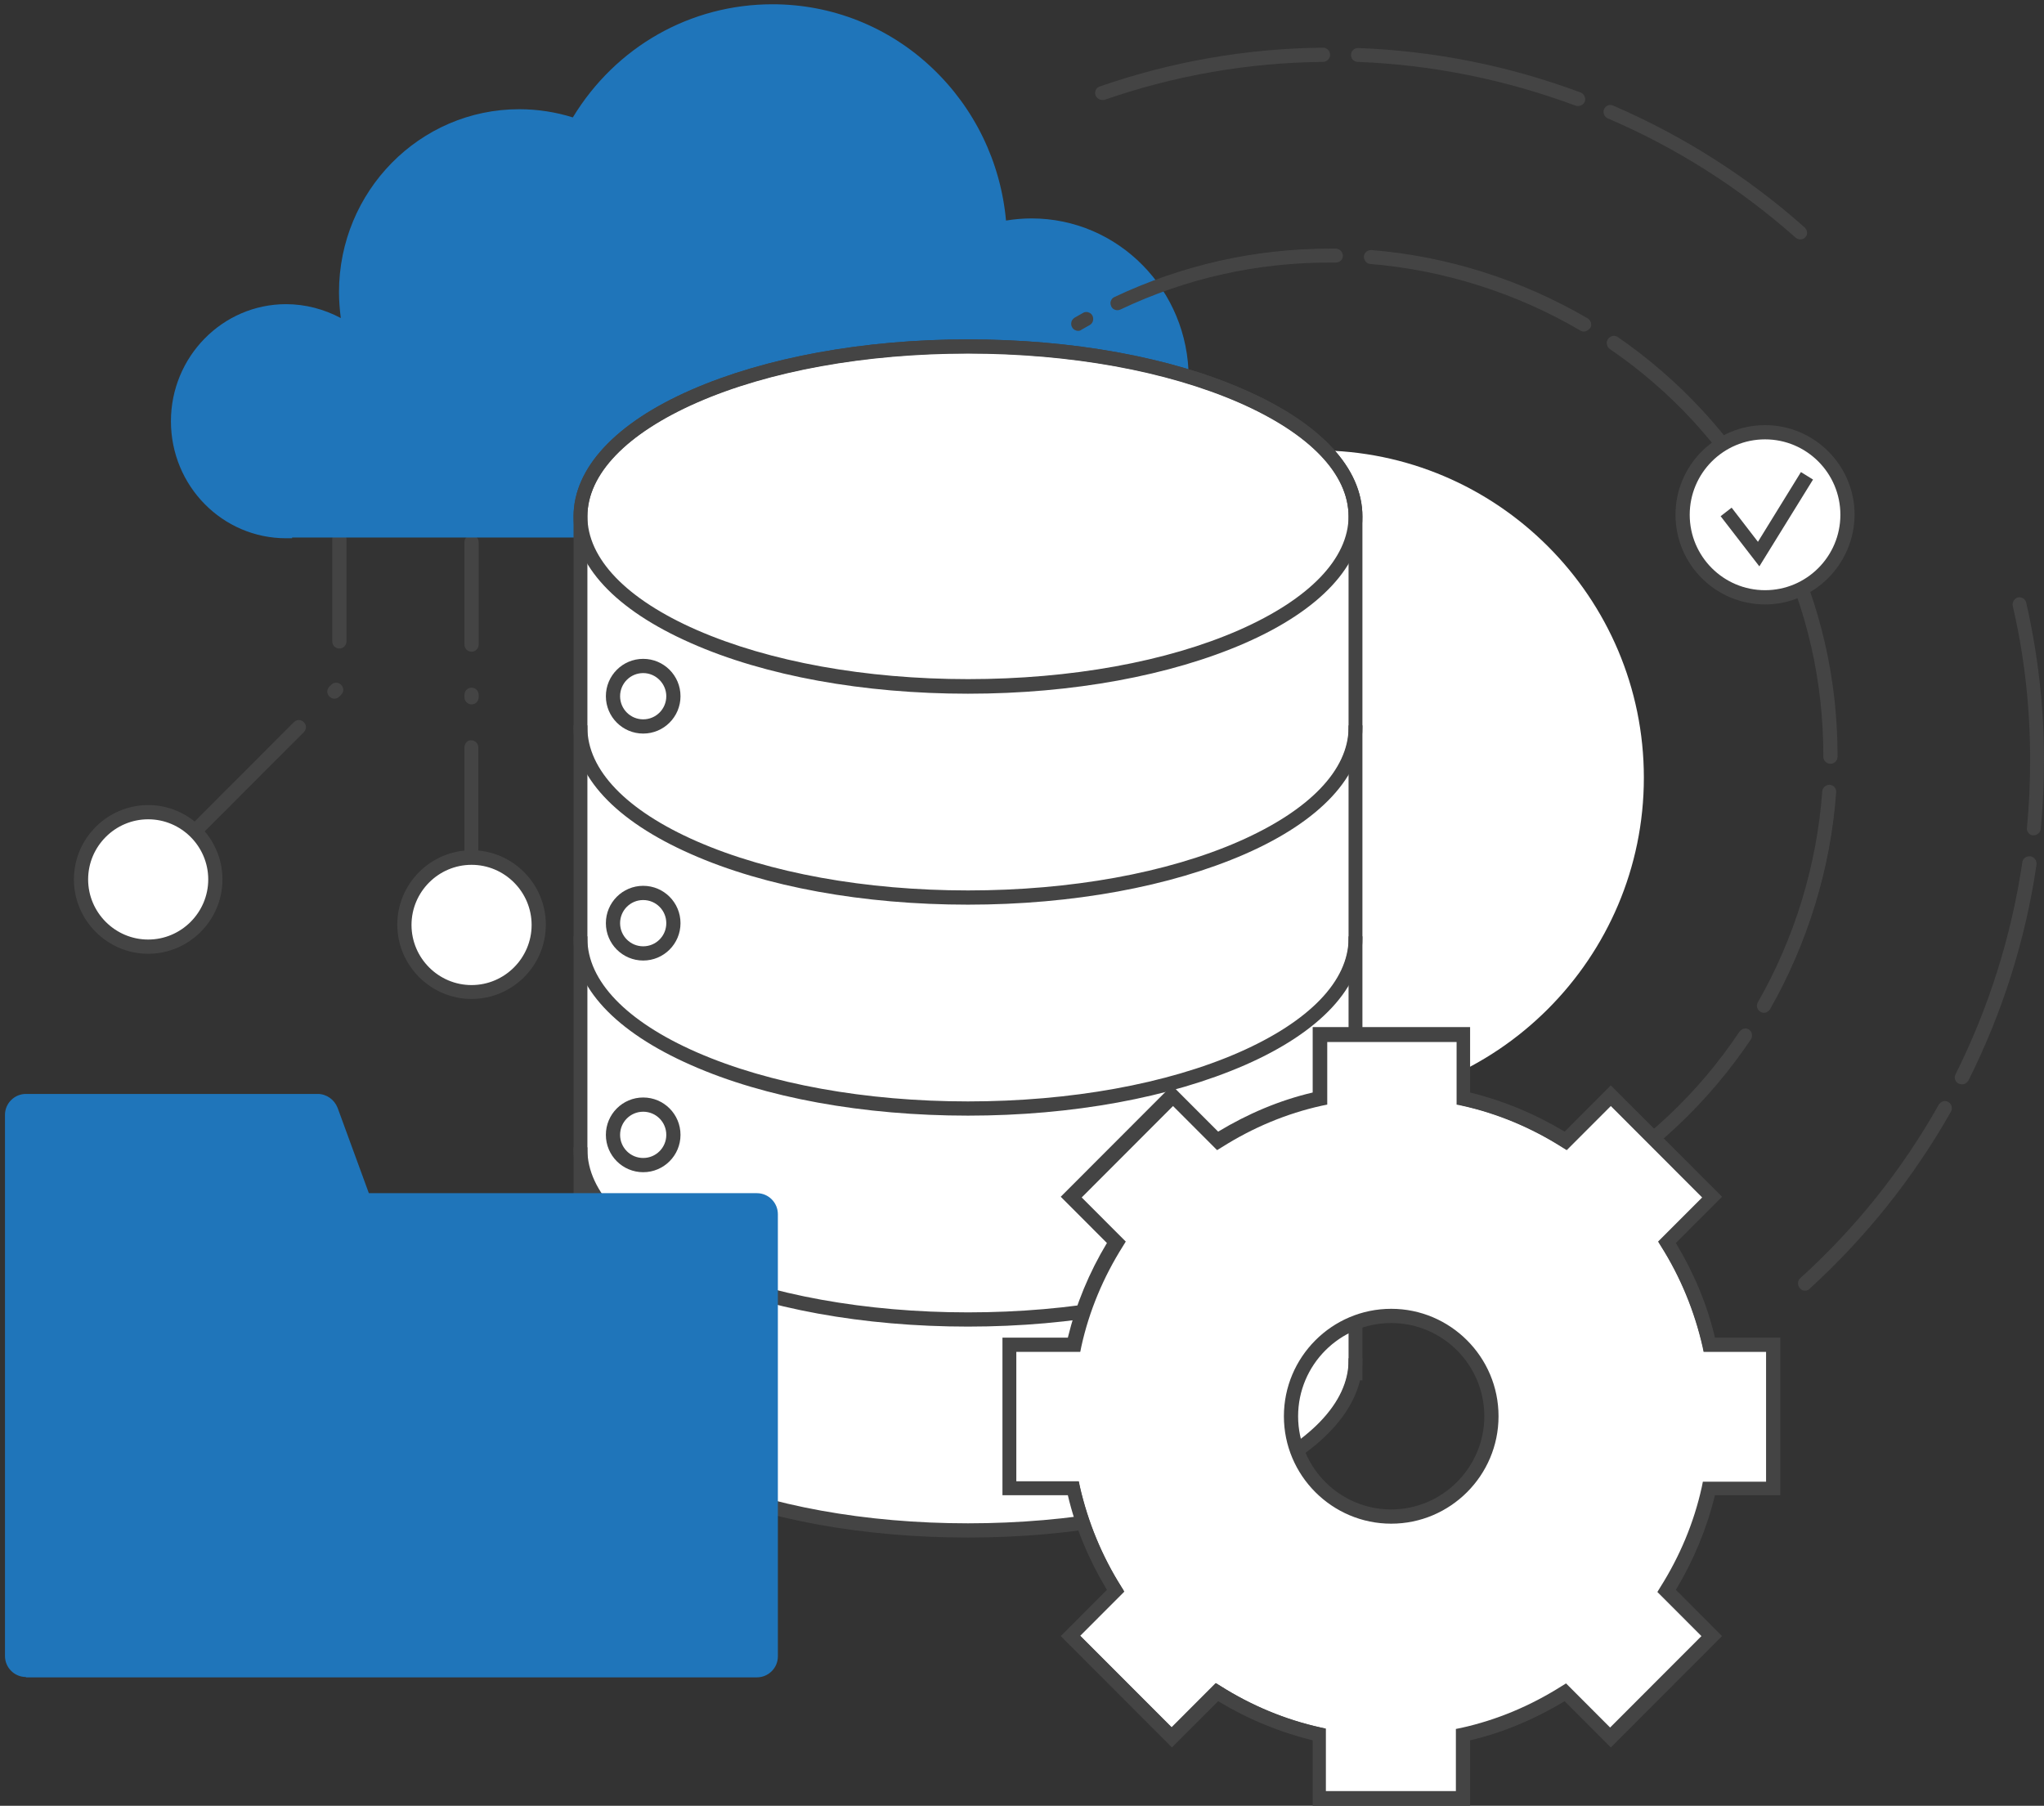 <svg width="206" height="182" viewBox="0 0 206 182" fill="none" xmlns="http://www.w3.org/2000/svg">
<rect x="0" y="0" width="206" height="182" fill="#333333" stroke="none"/>
<g clip-path="url(#clip0_4553_6459)">
<path d="M19.733 84.403C19.554 84.403 19.375 84.331 19.232 84.188C19.088 84.044 19.017 83.865 19.017 83.686C19.017 83.507 19.088 83.327 19.232 83.184L29.617 72.786C29.761 72.642 29.94 72.571 30.119 72.571C30.298 72.571 30.477 72.642 30.62 72.786C30.764 72.929 30.835 73.109 30.835 73.288C30.835 73.467 30.764 73.647 30.62 73.79L20.234 84.188C20.091 84.331 19.912 84.403 19.733 84.403ZM33.7 70.419C33.521 70.419 33.342 70.348 33.199 70.204C32.912 69.918 32.912 69.487 33.199 69.2L33.378 69.021C33.521 68.878 33.7 68.806 33.879 68.806C34.058 68.806 34.237 68.878 34.381 69.021C34.524 69.165 34.596 69.344 34.596 69.523C34.596 69.702 34.524 69.882 34.381 70.025L34.202 70.204C34.058 70.348 33.879 70.419 33.7 70.419ZM34.202 65.364C33.808 65.364 33.485 65.041 33.485 64.647V54.321C33.485 53.926 33.808 53.603 34.202 53.603C34.596 53.603 34.918 53.926 34.918 54.321V64.647C34.918 65.041 34.596 65.364 34.202 65.364Z" fill="#444444"/>
<path d="M19.733 84.295C19.554 84.295 19.41 84.224 19.303 84.116C19.196 84.008 19.124 83.865 19.124 83.686C19.124 83.506 19.196 83.363 19.303 83.255L29.689 72.858C29.797 72.75 29.94 72.678 30.119 72.678C30.298 72.678 30.441 72.75 30.549 72.858C30.656 72.965 30.728 73.109 30.728 73.288C30.728 73.467 30.656 73.611 30.549 73.718L20.163 84.116C20.055 84.224 19.912 84.295 19.733 84.295ZM33.7 70.312C33.521 70.312 33.378 70.24 33.27 70.132C33.02 69.882 33.02 69.523 33.27 69.272L33.45 69.093C33.557 68.985 33.7 68.913 33.879 68.913C34.058 68.913 34.202 68.985 34.309 69.093C34.416 69.2 34.488 69.344 34.488 69.523C34.488 69.702 34.416 69.846 34.309 69.953L34.13 70.132C33.987 70.24 33.843 70.312 33.7 70.312ZM34.202 65.256C33.879 65.256 33.593 64.969 33.593 64.647V54.321C33.593 53.998 33.879 53.711 34.202 53.711C34.524 53.711 34.81 53.998 34.81 54.321V64.647C34.81 64.969 34.56 65.256 34.202 65.256Z" fill="#444444"/>
<path d="M47.525 86.948C47.489 86.948 47.453 86.948 47.417 86.948C47.059 86.912 46.809 86.59 46.809 86.195V75.331C46.809 74.973 47.059 74.65 47.382 74.614C47.417 74.614 47.453 74.614 47.489 74.614C47.883 74.614 48.205 74.937 48.205 75.331V86.267C48.241 86.626 47.919 86.948 47.525 86.948ZM47.525 70.993C47.131 70.993 46.809 70.67 46.809 70.276V70.025C46.809 69.63 47.131 69.308 47.525 69.308C47.919 69.308 48.241 69.63 48.241 70.025V70.276C48.241 70.67 47.919 70.993 47.525 70.993ZM47.525 65.686C47.131 65.686 46.809 65.364 46.809 64.969V54.643C46.809 54.248 47.131 53.926 47.525 53.926C47.919 53.926 48.241 54.248 48.241 54.643V64.969C48.241 65.364 47.919 65.686 47.525 65.686Z" fill="#444444"/>
<path d="M47.525 86.841C47.489 86.841 47.453 86.841 47.453 86.841C47.167 86.805 46.952 86.518 46.952 86.195V75.331C46.952 75.008 47.167 74.757 47.453 74.722C47.489 74.722 47.525 74.722 47.561 74.722C47.883 74.722 48.169 75.008 48.169 75.331V86.267C48.134 86.554 47.847 86.841 47.525 86.841ZM47.525 70.885C47.203 70.885 46.916 70.598 46.916 70.275V70.025C46.916 69.702 47.203 69.415 47.525 69.415C47.847 69.415 48.134 69.702 48.134 70.025V70.275C48.134 70.598 47.847 70.885 47.525 70.885ZM47.525 65.579C47.203 65.579 46.916 65.292 46.916 64.969V54.643C46.916 54.32 47.203 54.033 47.525 54.033C47.847 54.033 48.134 54.32 48.134 54.643V64.969C48.134 65.328 47.847 65.579 47.525 65.579Z" fill="#444444"/>
<path d="M29.439 54.249C29.224 54.249 29.009 54.249 28.83 54.249C22.419 54.249 17.227 48.978 17.227 42.453C17.227 35.963 22.419 30.656 28.83 30.656C30.764 30.656 32.662 31.158 34.346 32.055C34.238 31.194 34.166 30.334 34.166 29.437C34.166 19.29 42.296 11.008 52.324 11.008C54.186 11.008 56.013 11.295 57.732 11.833C62.065 4.697 69.586 0.431 77.859 0.431C83.84 0.431 89.534 2.69 93.903 6.813C98.201 10.864 100.851 16.314 101.389 22.23C102.248 22.087 103.108 22.015 103.967 22.015C112.706 22.015 119.797 29.222 119.797 38.114C119.797 45.608 114.819 52.026 107.656 53.747V54.177H29.439V54.249Z" fill="#1F75BA"/>
<path d="M132.725 111.366C114.567 111.366 99.776 96.558 99.776 78.379C99.776 60.201 114.567 45.393 132.725 45.393C150.882 45.393 165.673 60.201 165.673 78.379C165.673 96.558 150.882 111.366 132.725 111.366Z" fill="white"/>
<path d="M132.725 111.258C114.603 111.258 99.884 96.522 99.884 78.379C99.884 60.236 114.603 45.5 132.725 45.5C150.847 45.5 165.566 60.236 165.566 78.379C165.566 96.522 150.847 111.258 132.725 111.258Z" fill="white"/>
<path d="M97.556 154.463C76.892 154.463 59.737 147.363 58.376 138.256H58.305V52.061C58.305 42.488 75.925 34.707 97.556 34.707C119.188 34.707 136.808 42.488 136.808 52.061V139.045H136.557C134.373 147.83 117.648 154.463 97.556 154.463Z" fill="white"/>
<path d="M97.556 154.355C76.748 154.355 59.701 147.184 58.483 138.149H58.376V52.061C58.376 42.559 75.96 34.815 97.52 34.815C119.08 34.815 136.665 42.559 136.665 52.061V138.937H136.45V138.866C134.48 147.543 117.791 154.355 97.556 154.355Z" fill="white"/>
<path d="M159.478 120.509C159.228 120.509 158.977 120.365 158.87 120.15C158.762 119.971 158.762 119.791 158.798 119.612C158.834 119.433 158.977 119.289 159.12 119.182C165.674 115.345 171.118 110.254 175.308 103.979C175.451 103.8 175.666 103.657 175.881 103.657C176.024 103.657 176.168 103.693 176.275 103.764C176.418 103.872 176.526 104.015 176.562 104.23C176.597 104.41 176.562 104.589 176.454 104.768C172.121 111.186 166.534 116.457 159.801 120.401C159.729 120.473 159.622 120.509 159.478 120.509ZM177.779 102.079C177.672 102.079 177.529 102.043 177.421 101.971C177.099 101.792 176.955 101.362 177.17 101.003C180.859 94.549 183.115 87.199 183.653 79.741C183.688 79.383 184.011 79.096 184.369 79.096H184.405C184.799 79.132 185.085 79.454 185.049 79.849C184.512 87.486 182.184 95.052 178.388 101.721C178.245 101.936 178.03 102.079 177.779 102.079ZM184.476 76.981C184.082 76.981 183.76 76.658 183.76 76.263V76.156C183.76 68.626 182.113 61.384 178.818 54.607C178.639 54.248 178.782 53.818 179.14 53.675C179.248 53.639 179.355 53.603 179.462 53.603C179.749 53.603 180 53.746 180.107 53.998C183.474 60.953 185.193 68.411 185.193 76.156V76.263C185.193 76.658 184.87 76.981 184.476 76.981ZM177.851 51.882C177.6 51.882 177.349 51.739 177.242 51.523C177.17 51.38 177.099 51.237 177.027 51.129C173.302 44.711 168.324 39.333 162.236 35.174C162.093 35.066 161.985 34.923 161.95 34.708C161.914 34.528 161.95 34.349 162.057 34.17C162.2 33.99 162.415 33.847 162.63 33.847C162.773 33.847 162.917 33.883 163.024 33.955C169.256 38.257 174.377 43.779 178.245 50.376C178.316 50.52 178.388 50.663 178.495 50.806C178.603 50.986 178.603 51.165 178.567 51.344C178.531 51.523 178.388 51.667 178.245 51.775C178.102 51.846 177.958 51.882 177.851 51.882ZM159.622 33.417C159.514 33.417 159.371 33.381 159.264 33.309C152.853 29.544 145.511 27.214 138.098 26.604C137.919 26.604 137.74 26.497 137.632 26.353C137.525 26.21 137.453 26.031 137.453 25.851C137.489 25.493 137.775 25.206 138.169 25.206C138.205 25.206 138.205 25.206 138.241 25.206C145.869 25.816 153.39 28.218 160.016 32.09C160.338 32.305 160.481 32.736 160.266 33.058C160.087 33.273 159.872 33.417 159.622 33.417ZM108.659 33.345C108.408 33.345 108.158 33.202 108.05 32.986C107.943 32.807 107.943 32.628 107.978 32.449C108.014 32.269 108.158 32.126 108.301 32.018C108.587 31.875 108.838 31.696 109.124 31.552C109.232 31.48 109.339 31.445 109.483 31.445C109.733 31.445 109.984 31.588 110.091 31.803C110.271 32.126 110.163 32.592 109.805 32.771C109.518 32.915 109.268 33.094 108.981 33.237C108.91 33.309 108.802 33.345 108.659 33.345ZM112.634 31.265C112.348 31.265 112.097 31.122 111.99 30.871C111.918 30.692 111.882 30.512 111.954 30.333C112.025 30.154 112.133 30.011 112.312 29.939C119.152 26.712 126.458 25.062 134.015 25.062C134.015 25.062 134.481 25.062 134.624 25.062C134.803 25.062 134.982 25.134 135.125 25.278C135.268 25.421 135.34 25.6 135.34 25.78C135.34 26.174 135.018 26.461 134.624 26.461C134.409 26.461 134.23 26.461 134.015 26.461C126.673 26.461 119.582 28.038 112.921 31.194C112.849 31.23 112.742 31.265 112.634 31.265Z" fill="#444444"/>
<path d="M159.479 120.401C159.264 120.401 159.049 120.294 158.941 120.114C158.87 119.971 158.834 119.828 158.87 119.648C158.906 119.505 159.013 119.361 159.156 119.29C165.71 115.453 171.19 110.326 175.38 104.051C175.487 103.872 175.666 103.8 175.881 103.8C175.989 103.8 176.132 103.836 176.204 103.908C176.347 104.015 176.418 104.123 176.454 104.302C176.49 104.446 176.454 104.625 176.347 104.768C172.049 111.186 166.462 116.457 159.729 120.365C159.693 120.365 159.586 120.401 159.479 120.401ZM177.779 101.972C177.672 101.972 177.564 101.936 177.493 101.9C177.206 101.721 177.099 101.362 177.278 101.075C181.003 94.586 183.223 87.235 183.796 79.778C183.832 79.455 184.083 79.204 184.405 79.204H184.441C184.763 79.24 185.014 79.526 185.014 79.849C184.476 87.486 182.149 95.016 178.352 101.649C178.173 101.864 177.994 101.972 177.779 101.972ZM184.476 76.909C184.154 76.909 183.868 76.622 183.868 76.3V76.192C183.868 68.662 182.22 61.384 178.925 54.607C178.782 54.321 178.89 53.926 179.212 53.783C179.283 53.747 179.391 53.711 179.463 53.711C179.677 53.711 179.892 53.854 180 54.069C183.366 61.025 185.049 68.483 185.049 76.192V76.3C185.085 76.622 184.835 76.909 184.476 76.909ZM177.851 51.775C177.636 51.775 177.421 51.667 177.314 51.452C177.242 51.309 177.17 51.165 177.063 51.058C173.303 44.64 168.325 39.261 162.236 35.066C162.093 34.959 162.021 34.851 161.985 34.672C161.95 34.493 161.986 34.349 162.093 34.206C162.2 34.026 162.379 33.955 162.594 33.955C162.702 33.955 162.845 33.991 162.952 34.062C169.184 38.329 174.305 43.851 178.137 50.448C178.209 50.592 178.281 50.735 178.388 50.878C178.46 51.022 178.496 51.165 178.46 51.344C178.424 51.488 178.317 51.631 178.173 51.703C178.066 51.775 177.958 51.775 177.851 51.775ZM159.622 33.309C159.514 33.309 159.407 33.274 159.299 33.238C152.853 29.473 145.547 27.142 138.098 26.533C137.919 26.533 137.775 26.461 137.668 26.318C137.561 26.21 137.525 26.031 137.525 25.887C137.561 25.565 137.811 25.314 138.134 25.314H138.169C145.798 25.923 153.319 28.326 159.908 32.198C160.195 32.377 160.302 32.736 160.123 33.023C160.016 33.202 159.837 33.309 159.622 33.309ZM108.659 33.238C108.444 33.238 108.229 33.13 108.122 32.951C108.05 32.807 108.014 32.664 108.05 32.485C108.086 32.341 108.193 32.198 108.337 32.126C108.623 31.983 108.874 31.803 109.16 31.66C109.268 31.624 109.339 31.588 109.447 31.588C109.662 31.588 109.877 31.696 109.984 31.911C110.163 32.198 110.056 32.556 109.769 32.736C109.483 32.879 109.232 33.058 108.946 33.202C108.874 33.202 108.766 33.238 108.659 33.238ZM112.634 31.158C112.384 31.158 112.169 31.015 112.097 30.8C112.025 30.656 112.025 30.477 112.061 30.334C112.133 30.19 112.24 30.047 112.384 29.975C119.224 26.748 126.494 25.099 134.051 25.099C134.051 25.099 134.516 25.099 134.66 25.099C134.839 25.099 134.982 25.17 135.089 25.278C135.197 25.386 135.269 25.565 135.269 25.708C135.269 26.031 134.982 26.318 134.66 26.318C134.445 26.318 134.266 26.318 134.051 26.318C126.673 26.318 119.582 27.931 112.921 31.051C112.813 31.122 112.706 31.158 112.634 31.158Z" fill="#444444"/>
<path d="M181.431 24.131C181.252 24.131 181.109 24.059 180.966 23.951C175.343 18.967 169.004 14.916 162.056 11.94C161.877 11.868 161.734 11.725 161.662 11.545C161.591 11.366 161.591 11.187 161.662 11.008C161.77 10.757 162.02 10.577 162.307 10.577C162.414 10.577 162.486 10.613 162.593 10.649C169.649 13.697 176.131 17.82 181.861 22.912C182.004 23.055 182.076 23.198 182.112 23.413C182.112 23.593 182.076 23.772 181.933 23.915C181.825 24.059 181.611 24.131 181.431 24.131ZM159.048 10.685C158.976 10.685 158.869 10.685 158.797 10.649C151.742 8.032 144.364 6.526 136.844 6.239C136.664 6.239 136.485 6.167 136.342 6.024C136.199 5.88 136.163 5.701 136.163 5.522C136.163 5.127 136.485 4.841 136.879 4.841C144.543 5.127 152.1 6.633 159.299 9.322C159.657 9.466 159.836 9.86 159.728 10.219C159.621 10.506 159.334 10.685 159.048 10.685ZM111.094 10.075C110.807 10.075 110.52 9.896 110.413 9.609C110.27 9.251 110.485 8.82 110.843 8.713C118.077 6.203 125.67 4.876 133.334 4.805C133.728 4.805 134.05 5.127 134.05 5.522C134.05 5.701 133.978 5.88 133.835 6.024C133.692 6.167 133.513 6.239 133.334 6.239C125.813 6.311 118.399 7.601 111.273 10.075C111.237 10.075 111.165 10.075 111.094 10.075Z" fill="#444444"/>
<path d="M181.432 24.059C181.288 24.059 181.145 23.987 181.038 23.915C175.415 18.931 169.04 14.88 162.128 11.868C161.985 11.796 161.878 11.689 161.806 11.545C161.734 11.402 161.734 11.223 161.806 11.079C161.913 10.864 162.128 10.721 162.379 10.721C162.451 10.721 162.558 10.721 162.63 10.757C169.685 13.804 176.167 17.892 181.897 22.983C182.005 23.091 182.076 23.234 182.112 23.413C182.148 23.593 182.076 23.736 181.969 23.844C181.754 23.951 181.575 24.059 181.432 24.059ZM159.048 10.577C158.977 10.577 158.905 10.577 158.833 10.541C151.778 7.924 144.365 6.418 136.844 6.131C136.665 6.131 136.521 6.059 136.414 5.952C136.307 5.844 136.235 5.665 136.271 5.522C136.271 5.199 136.557 4.948 136.88 4.948C144.544 5.235 152.065 6.741 159.263 9.43C159.585 9.537 159.729 9.896 159.621 10.219C159.55 10.434 159.299 10.577 159.048 10.577ZM111.094 9.968C110.843 9.968 110.592 9.788 110.521 9.573C110.413 9.251 110.592 8.928 110.879 8.82C118.113 6.31 125.67 4.984 133.334 4.912C133.656 4.912 133.943 5.199 133.943 5.522C133.943 5.844 133.692 6.131 133.334 6.131C125.777 6.203 118.364 7.494 111.237 9.968C111.201 9.968 111.13 9.968 111.094 9.968Z" fill="#444444"/>
<path d="M181.933 130.083C181.718 130.083 181.539 130.011 181.396 129.832C181.145 129.545 181.145 129.079 181.431 128.828C187.018 123.772 191.71 117.892 195.399 111.33C195.542 111.115 195.757 110.972 196.008 110.972C196.115 110.972 196.258 111.008 196.366 111.079C196.545 111.187 196.652 111.33 196.688 111.51C196.724 111.689 196.724 111.868 196.616 112.048C192.82 118.752 188.021 124.74 182.363 129.903C182.291 130.011 182.112 130.083 181.933 130.083ZM197.727 109.287C197.619 109.287 197.512 109.251 197.404 109.215C197.225 109.143 197.118 109 197.046 108.821C196.975 108.641 197.01 108.462 197.082 108.283C200.449 101.542 202.705 94.371 203.815 86.913C203.851 86.555 204.173 86.304 204.531 86.304C204.567 86.304 204.603 86.304 204.639 86.304C204.818 86.34 204.997 86.447 205.104 86.591C205.212 86.734 205.248 86.913 205.248 87.128C204.137 94.73 201.809 102.08 198.371 108.928C198.228 109.143 198.013 109.287 197.727 109.287ZM204.961 84.188C204.925 84.188 204.925 84.188 204.889 84.188C204.71 84.188 204.531 84.081 204.424 83.937C204.316 83.794 204.245 83.615 204.281 83.435C204.495 81.176 204.603 78.882 204.603 76.587C204.603 71.352 204.03 66.117 202.848 61.062C202.812 60.882 202.848 60.703 202.955 60.524C203.063 60.38 203.206 60.237 203.385 60.201C203.421 60.201 203.493 60.201 203.529 60.201C203.851 60.201 204.137 60.416 204.209 60.739C205.391 65.938 206 71.245 206 76.587C206 78.918 205.892 81.248 205.677 83.543C205.642 83.901 205.319 84.188 204.961 84.188Z" fill="#444444"/>
<path d="M181.933 129.975C181.754 129.975 181.611 129.903 181.467 129.76C181.253 129.509 181.253 129.114 181.503 128.899C187.09 123.844 191.782 117.963 195.506 111.366C195.614 111.187 195.829 111.043 196.044 111.043C196.151 111.043 196.259 111.079 196.33 111.115C196.473 111.187 196.581 111.33 196.617 111.474C196.652 111.617 196.652 111.796 196.545 111.94C192.785 118.645 187.986 124.632 182.291 129.76C182.255 129.903 182.112 129.975 181.933 129.975ZM197.727 109.179C197.619 109.179 197.548 109.143 197.44 109.107C197.297 109.036 197.19 108.928 197.154 108.749C197.118 108.605 197.118 108.426 197.19 108.283C200.556 101.542 202.812 94.335 203.923 86.877C203.958 86.59 204.209 86.375 204.531 86.375C204.567 86.375 204.603 86.375 204.603 86.375C204.746 86.411 204.89 86.483 204.997 86.626C205.104 86.77 205.14 86.913 205.104 87.092C203.994 94.694 201.666 102.008 198.264 108.856C198.157 109.036 197.942 109.179 197.727 109.179ZM204.961 84.081C204.925 84.081 204.925 84.081 204.89 84.081C204.746 84.081 204.567 83.973 204.496 83.865C204.424 83.758 204.352 83.579 204.352 83.435C204.567 81.176 204.675 78.882 204.675 76.587C204.675 71.352 204.102 66.117 202.92 61.026C202.884 60.882 202.92 60.703 202.991 60.56C203.063 60.416 203.206 60.344 203.385 60.309C203.421 60.309 203.457 60.309 203.529 60.309C203.815 60.309 204.066 60.524 204.102 60.775C205.284 65.938 205.857 71.28 205.857 76.587C205.857 78.917 205.749 81.248 205.534 83.543C205.534 83.829 205.284 84.081 204.961 84.081Z" fill="#444444"/>
<path d="M14.934 95.626C11.102 95.626 7.95 92.507 7.95 88.634C7.95 84.762 11.066 81.643 14.934 81.643C18.802 81.643 21.918 84.762 21.918 88.634C21.918 92.507 18.766 95.626 14.934 95.626Z" fill="white"/>
<path d="M14.934 95.518C11.138 95.518 8.058 92.435 8.058 88.634C8.058 84.834 11.138 81.75 14.934 81.75C18.73 81.75 21.81 84.834 21.81 88.634C21.81 92.435 18.73 95.518 14.934 95.518Z" fill="white"/>
<path d="M14.934 96.128C10.816 96.128 7.449 92.758 7.449 88.634C7.449 84.511 10.816 81.141 14.934 81.141C19.053 81.141 22.419 84.511 22.419 88.634C22.419 92.758 19.053 96.128 14.934 96.128ZM14.934 82.575C11.604 82.575 8.882 85.3 8.882 88.634C8.882 91.969 11.604 94.694 14.934 94.694C18.265 94.694 20.987 91.969 20.987 88.634C20.987 85.3 18.265 82.575 14.934 82.575Z" fill="#444444"/>
<path d="M14.934 96.02C10.887 96.02 7.557 92.722 7.557 88.634C7.557 84.583 10.851 81.248 14.934 81.248C19.017 81.248 22.312 84.547 22.312 88.634C22.312 92.722 19.017 96.02 14.934 96.02ZM14.934 82.467C11.532 82.467 8.774 85.228 8.774 88.634C8.774 92.04 11.532 94.801 14.934 94.801C18.337 94.801 21.094 92.04 21.094 88.634C21.094 85.264 18.337 82.467 14.934 82.467Z" fill="#444444"/>
<path d="M47.525 100.179C43.693 100.179 40.541 97.059 40.541 93.187C40.541 89.315 43.657 86.195 47.525 86.195C51.392 86.195 54.508 89.315 54.508 93.187C54.508 97.059 51.357 100.179 47.525 100.179Z" fill="white"/>
<path d="M47.525 100.106C43.728 100.106 40.648 97.023 40.648 93.222C40.648 89.421 43.728 86.338 47.525 86.338C51.321 86.338 54.401 89.421 54.401 93.222C54.401 97.023 51.321 100.106 47.525 100.106Z" fill="white"/>
<path d="M47.525 100.681C43.407 100.681 40.04 97.31 40.04 93.187C40.04 89.064 43.407 85.693 47.525 85.693C51.644 85.693 55.01 89.064 55.01 93.187C55.01 97.346 51.644 100.681 47.525 100.681ZM47.525 87.163C44.194 87.163 41.473 89.888 41.473 93.223C41.473 96.557 44.194 99.282 47.525 99.282C50.856 99.282 53.578 96.557 53.578 93.223C53.578 89.888 50.856 87.163 47.525 87.163Z" fill="#444444"/>
<path d="M47.525 100.608C43.478 100.608 40.148 97.309 40.148 93.222C40.148 89.171 43.442 85.836 47.525 85.836C51.608 85.836 54.903 89.135 54.903 93.222C54.903 97.274 51.608 100.608 47.525 100.608ZM47.525 87.055C44.123 87.055 41.365 89.816 41.365 93.222C41.365 96.628 44.123 99.389 47.525 99.389C50.927 99.389 53.685 96.628 53.685 93.222C53.685 89.816 50.927 87.055 47.525 87.055Z" fill="#444444"/>
<path d="M135.912 139.117V52.061C135.912 47.794 132.009 43.707 124.882 40.587C117.576 37.396 107.87 35.639 97.556 35.639C87.206 35.639 77.5 37.396 70.23 40.587C63.139 43.707 59.2 47.794 59.2 52.061V138.364H57.803V52.061C57.803 47.185 62.029 42.631 69.657 39.297C77.106 36.034 87.027 34.205 97.556 34.205C108.085 34.205 118.005 35.998 125.455 39.297C133.119 42.667 137.309 47.185 137.309 52.061V139.117H135.912Z" fill="#444444"/>
<path d="M135.984 139.045V52.061C135.984 47.722 132.044 43.635 124.917 40.48C117.611 37.288 107.906 35.496 97.556 35.496C87.206 35.496 77.464 37.253 70.194 40.48C63.067 43.599 59.128 47.722 59.128 52.061V138.256H57.91V52.061C57.91 47.22 62.1 42.738 69.729 39.368C77.178 36.105 87.062 34.312 97.592 34.312C108.121 34.312 118.005 36.105 125.455 39.368C133.083 42.703 137.273 47.22 137.273 52.061V139.045H135.984Z" fill="#444444"/>
<path d="M97.556 154.965C87.027 154.965 77.106 153.173 69.657 149.874C61.993 146.504 57.803 141.986 57.803 137.11V136.895H59.2V137.11C59.2 141.376 63.103 145.464 70.23 148.583C77.536 151.774 87.242 153.531 97.556 153.531C107.906 153.531 117.612 151.774 124.882 148.583C131.973 145.464 135.912 141.376 135.912 137.11V136.895H137.309V137.11C137.309 141.986 133.083 146.54 125.455 149.874C117.97 153.137 108.085 154.965 97.556 154.965Z" fill="#444444"/>
<path d="M97.556 154.858C87.027 154.858 77.143 153.065 69.694 149.802C62.065 146.468 57.875 141.95 57.875 137.11V137.002H59.093V137.11C59.093 141.448 63.032 145.535 70.159 148.691C77.465 151.882 87.171 153.675 97.521 153.675C107.871 153.675 117.612 151.918 124.882 148.691C132.009 145.571 135.949 141.448 135.949 137.11V137.002H137.166V137.11C137.166 141.95 132.976 146.432 125.348 149.802C117.97 153.065 108.05 154.858 97.556 154.858Z" fill="#444444"/>
<path d="M97.556 133.704C87.027 133.704 77.106 131.911 69.657 128.612C61.993 125.242 57.803 120.724 57.803 115.848V115.633H59.2V115.848C59.2 120.115 63.103 124.202 70.23 127.322C77.536 130.513 87.242 132.27 97.556 132.27C107.906 132.27 117.612 130.513 124.882 127.322C131.973 124.202 135.912 120.115 135.912 115.848V115.633H137.309V115.848C137.309 120.724 133.083 125.278 125.455 128.612C117.97 131.875 108.085 133.704 97.556 133.704Z" fill="#444444"/>
<path d="M97.556 133.596C87.027 133.596 77.143 131.803 69.694 128.54C62.065 125.206 57.875 120.688 57.875 115.848V115.74H59.093V115.848C59.093 120.186 63.032 124.274 70.159 127.429C77.465 130.62 87.171 132.413 97.521 132.413C107.871 132.413 117.612 130.656 124.882 127.429C132.009 124.31 135.949 120.186 135.949 115.848V115.74H137.166V115.848C137.166 120.688 132.976 125.17 125.348 128.54C117.97 131.803 108.05 133.596 97.556 133.596Z" fill="#444444"/>
<path d="M97.556 112.442C87.027 112.442 77.106 110.649 69.657 107.351C61.993 103.98 57.803 99.463 57.803 94.586V94.371H59.2V94.586C59.2 98.853 63.103 102.94 70.23 106.06C77.536 109.251 87.242 111.008 97.556 111.008C107.87 111.008 117.612 109.251 124.882 106.06C131.973 102.94 135.912 98.853 135.912 94.586V94.371H137.309V94.586C137.309 99.463 133.083 104.016 125.455 107.351C117.97 110.613 108.085 112.442 97.556 112.442Z" fill="#444444"/>
<path d="M97.556 112.334C87.027 112.334 77.143 110.542 69.694 107.279C62.065 103.944 57.875 99.427 57.875 94.586V94.478H59.093V94.586C59.093 98.924 63.032 103.012 70.159 106.167C77.465 109.358 87.171 111.151 97.521 111.151C107.871 111.151 117.612 109.394 124.882 106.167C132.009 103.048 135.949 98.924 135.949 94.586V94.478H137.166V94.586C137.166 99.427 132.976 103.908 125.348 107.279C117.97 110.542 108.05 112.334 97.556 112.334Z" fill="#444444"/>
<path d="M97.556 91.178C87.027 91.178 77.106 89.386 69.657 86.087C61.993 82.717 57.803 78.199 57.803 73.323V73.107H59.2V73.323C59.2 77.589 63.103 81.677 70.23 84.796C77.536 87.987 87.242 89.744 97.556 89.744C107.906 89.744 117.612 87.987 124.882 84.796C131.973 81.677 135.912 77.589 135.912 73.323V73.107H137.309V73.323C137.309 78.199 133.083 82.752 125.455 86.087C117.97 89.35 108.085 91.178 97.556 91.178Z" fill="#444444"/>
<path d="M97.556 91.073C87.027 91.073 77.143 89.28 69.694 86.017C62.065 82.683 57.875 78.165 57.875 73.324V73.217H59.093V73.324C59.093 77.663 63.032 81.75 70.159 84.906C77.465 88.097 87.171 89.889 97.521 89.889C107.871 89.889 117.612 88.132 124.882 84.906C132.009 81.786 135.949 77.663 135.949 73.324V73.217H137.166V73.324C137.166 78.165 132.976 82.647 125.348 86.017C117.97 89.28 108.05 91.073 97.556 91.073Z" fill="#444444"/>
<path d="M97.556 69.917C87.027 69.917 77.106 68.124 69.657 64.825C61.993 61.455 57.803 56.937 57.803 52.061C57.803 47.185 62.029 42.631 69.657 39.297C77.106 36.034 87.027 34.205 97.556 34.205C108.085 34.205 118.005 35.998 125.455 39.297C133.119 42.667 137.309 47.185 137.309 52.061C137.309 56.937 133.083 61.491 125.455 64.825C117.97 68.088 108.085 69.917 97.556 69.917ZM97.556 35.603C87.206 35.603 77.5 37.36 70.23 40.551C63.139 43.671 59.2 47.758 59.2 52.025C59.2 56.292 63.103 60.379 70.23 63.499C77.536 66.69 87.242 68.447 97.556 68.447C107.906 68.447 117.612 66.69 124.882 63.499C131.973 60.379 135.912 56.292 135.912 52.025C135.912 47.758 132.009 43.671 124.882 40.551C117.576 37.36 107.87 35.603 97.556 35.603Z" fill="#444444"/>
<path d="M97.556 69.809C87.027 69.809 77.143 68.016 69.694 64.753C62.065 61.419 57.875 56.901 57.875 52.061C57.875 47.22 62.065 42.738 69.694 39.368C77.143 36.105 87.027 34.312 97.556 34.312C108.086 34.312 117.97 36.105 125.42 39.368C133.048 42.703 137.238 47.22 137.238 52.061C137.238 56.901 133.048 61.383 125.42 64.753C117.97 67.98 108.05 69.809 97.556 69.809ZM97.556 35.496C87.206 35.496 77.465 37.253 70.195 40.48C63.068 43.599 59.129 47.722 59.129 52.061C59.129 56.399 63.068 60.487 70.195 63.642C77.501 66.833 87.206 68.626 97.556 68.626C107.907 68.626 117.648 66.869 124.918 63.642C132.045 60.523 135.985 56.399 135.985 52.061C135.985 47.722 132.045 43.635 124.918 40.48C117.612 37.253 107.907 35.496 97.556 35.496Z" fill="#444444"/>
<path d="M64.823 73.432C63.032 73.432 61.563 71.962 61.563 70.169C61.563 68.376 63.032 66.906 64.823 66.906C66.613 66.906 68.082 68.376 68.082 70.169C68.082 71.962 66.613 73.432 64.823 73.432Z" fill="white"/>
<path d="M64.823 73.359C63.103 73.359 61.671 71.961 61.671 70.204C61.671 68.447 63.068 67.049 64.823 67.049C66.542 67.049 67.974 68.447 67.974 70.204C67.974 71.961 66.542 73.359 64.823 73.359Z" fill="white"/>
<path d="M64.823 73.934C62.746 73.934 61.062 72.249 61.062 70.169C61.062 68.09 62.746 66.404 64.823 66.404C66.9 66.404 68.583 68.09 68.583 70.169C68.583 72.249 66.9 73.934 64.823 73.934ZM64.823 67.838C63.534 67.838 62.495 68.878 62.495 70.169C62.495 71.46 63.534 72.5 64.823 72.5C66.112 72.5 67.151 71.46 67.151 70.169C67.151 68.914 66.112 67.838 64.823 67.838Z" fill="#444444"/>
<path d="M64.823 73.861C62.817 73.861 61.17 72.212 61.17 70.204C61.17 68.196 62.817 66.547 64.823 66.547C66.829 66.547 68.476 68.196 68.476 70.204C68.476 72.212 66.829 73.861 64.823 73.861ZM64.823 67.766C63.462 67.766 62.388 68.877 62.388 70.204C62.388 71.567 63.498 72.642 64.823 72.642C66.148 72.642 67.258 71.531 67.258 70.204C67.258 68.842 66.184 67.766 64.823 67.766Z" fill="#444444"/>
<path d="M64.823 96.307C63.032 96.307 61.563 94.837 61.563 93.044C61.563 91.251 63.032 89.781 64.823 89.781C66.613 89.781 68.082 91.251 68.082 93.044C68.082 94.837 66.613 96.307 64.823 96.307Z" fill="white"/>
<path d="M64.823 96.199C63.103 96.199 61.671 94.801 61.671 93.044C61.671 91.287 63.068 89.889 64.823 89.889C66.542 89.889 67.974 91.287 67.974 93.044C67.974 94.801 66.542 96.199 64.823 96.199Z" fill="white"/>
<path d="M64.823 96.809C62.746 96.809 61.062 95.124 61.062 93.044C61.062 90.965 62.746 89.279 64.823 89.279C66.9 89.279 68.583 90.965 68.583 93.044C68.583 95.124 66.9 96.809 64.823 96.809ZM64.823 90.713C63.534 90.713 62.495 91.753 62.495 93.044C62.495 94.335 63.534 95.375 64.823 95.375C66.112 95.375 67.151 94.335 67.151 93.044C67.151 91.753 66.112 90.713 64.823 90.713Z" fill="#444444"/>
<path d="M64.823 96.701C62.817 96.701 61.17 95.052 61.17 93.044C61.17 91.036 62.817 89.387 64.823 89.387C66.829 89.387 68.476 91.036 68.476 93.044C68.476 95.052 66.829 96.701 64.823 96.701ZM64.823 90.606C63.462 90.606 62.388 91.717 62.388 93.044C62.388 94.406 63.498 95.482 64.823 95.482C66.148 95.482 67.258 94.371 67.258 93.044C67.258 91.717 66.184 90.606 64.823 90.606Z" fill="#444444"/>
<path d="M64.823 117.641C63.032 117.641 61.563 116.171 61.563 114.378C61.563 112.585 63.032 111.115 64.823 111.115C66.613 111.115 68.082 112.585 68.082 114.378C68.082 116.171 66.613 117.641 64.823 117.641Z" fill="white"/>
<path d="M64.823 117.533C63.103 117.533 61.671 116.135 61.671 114.378C61.671 112.657 63.068 111.223 64.823 111.223C66.542 111.223 67.974 112.621 67.974 114.378C67.974 116.099 66.542 117.533 64.823 117.533Z" fill="white"/>
<path d="M64.823 118.143C62.746 118.143 61.062 116.458 61.062 114.378C61.062 112.298 62.746 110.613 64.823 110.613C66.9 110.613 68.583 112.298 68.583 114.378C68.583 116.458 66.9 118.143 64.823 118.143ZM64.823 112.047C63.534 112.047 62.495 113.087 62.495 114.378C62.495 115.669 63.534 116.709 64.823 116.709C66.112 116.709 67.151 115.669 67.151 114.378C67.151 113.087 66.112 112.047 64.823 112.047Z" fill="#444444"/>
<path d="M64.823 118.035C62.817 118.035 61.17 116.386 61.17 114.378C61.17 112.37 62.817 110.721 64.823 110.721C66.829 110.721 68.476 112.37 68.476 114.378C68.476 116.386 66.829 118.035 64.823 118.035ZM64.823 111.94C63.462 111.94 62.388 113.051 62.388 114.378C62.388 115.74 63.498 116.816 64.823 116.816C66.148 116.816 67.258 115.705 67.258 114.378C67.258 113.015 66.184 111.94 64.823 111.94Z" fill="#444444"/>
<path d="M64.823 138.795C62.746 138.795 61.062 137.11 61.062 135.03C61.062 132.951 62.746 131.266 64.823 131.266C66.9 131.266 68.583 132.951 68.583 135.03C68.583 137.11 66.9 138.795 64.823 138.795ZM64.823 132.7C63.534 132.7 62.495 133.74 62.495 135.03C62.495 136.321 63.534 137.361 64.823 137.361C66.112 137.361 67.151 136.321 67.151 135.03C67.151 133.74 66.112 132.7 64.823 132.7Z" fill="#444444"/>
<path d="M64.823 138.687C62.817 138.687 61.17 137.038 61.17 135.03C61.17 133.022 62.817 131.373 64.823 131.373C66.829 131.373 68.476 133.022 68.476 135.03C68.476 137.038 66.829 138.687 64.823 138.687ZM64.823 132.592C63.462 132.592 62.388 133.704 62.388 135.03C62.388 136.393 63.498 137.468 64.823 137.468C66.148 137.468 67.258 136.357 67.258 135.03C67.258 133.704 66.184 132.592 64.823 132.592Z" fill="#444444"/>
<path d="M132.797 181.498V175.008C129.215 174.183 125.813 172.785 122.697 170.813L118.113 175.402L107.62 164.897L112.204 160.307C110.234 157.188 108.837 153.782 108.014 150.196H101.531V135.352H108.014C108.837 131.767 110.234 128.36 112.204 125.241L107.62 120.652L118.113 110.146L122.697 114.736C125.813 112.764 129.215 111.365 132.797 110.541V104.051H147.623V110.541C151.205 111.365 154.607 112.764 157.723 114.736L162.307 110.146L172.8 120.652L168.216 125.241C170.186 128.36 171.583 131.767 172.406 135.352H178.889V150.196H172.406C171.583 153.782 170.186 157.188 168.216 160.307L172.8 164.897L162.307 175.402L157.723 170.813C154.607 172.785 151.205 174.183 147.623 175.008V181.498H132.797ZM140.21 132.842C134.766 132.842 130.29 137.288 130.29 142.774C130.29 148.26 134.73 152.706 140.21 152.706C145.689 152.706 150.13 148.26 150.13 142.774C150.13 137.288 145.654 132.842 140.21 132.842Z" fill="white"/>
<path d="M132.904 181.391V174.937C129.287 174.113 125.849 172.678 122.697 170.706L118.113 175.296L107.763 164.934L112.347 160.344C110.342 157.189 108.945 153.747 108.121 150.126H101.675V135.461H108.121C108.945 131.84 110.378 128.397 112.347 125.242L107.763 120.653L118.113 110.291L122.697 114.88C125.849 112.872 129.287 111.474 132.904 110.649V104.195H147.552V110.649C151.169 111.474 154.607 112.908 157.759 114.88L162.343 110.291L172.693 120.653L168.109 125.242C170.115 128.397 171.511 131.84 172.335 135.461H178.782V150.126H172.335C171.511 153.747 170.079 157.189 168.109 160.344L172.693 164.934L162.343 175.296L157.759 170.67C154.607 172.678 151.169 174.077 147.552 174.901V181.355H132.904V181.391ZM140.21 132.736C134.695 132.736 130.218 137.218 130.218 142.739C130.218 148.261 134.695 152.743 140.21 152.743C145.726 152.743 150.202 148.261 150.202 142.739C150.202 137.218 145.726 132.736 140.21 132.736Z" fill="white"/>
<path d="M132.296 182V175.403C128.929 174.578 125.742 173.252 122.769 171.459L118.113 176.12L106.904 164.897L111.559 160.236C109.769 157.26 108.408 154.069 107.62 150.699H101.03V134.815H107.62C108.444 131.445 109.769 128.254 111.559 125.278L106.904 120.617L118.113 109.394L122.769 114.055C125.742 112.262 128.929 110.9 132.296 110.111V103.514H148.161V110.111C151.527 110.936 154.715 112.262 157.687 114.055L162.343 109.394L173.553 120.617L168.897 125.278C170.688 128.254 172.049 131.445 172.837 134.815H179.426V150.699H172.837C172.013 154.069 170.688 157.26 168.897 160.236L173.553 164.897L162.343 176.12L157.687 171.459C154.715 173.252 151.527 174.614 148.161 175.403V182H132.296ZM146.728 180.566V174.256L147.266 174.148C150.847 173.359 154.249 171.925 157.365 169.953L157.831 169.666L162.272 174.112L171.476 164.897L167.035 160.451L167.321 159.985C169.291 156.866 170.724 153.46 171.511 149.874L171.619 149.336H177.994V136.249H171.691L171.583 135.711C170.759 132.126 169.363 128.72 167.393 125.6L167.106 125.134L171.547 120.688L162.343 111.473L157.902 115.919L157.437 115.633C154.321 113.661 150.919 112.226 147.337 111.438L146.8 111.33V105.02H133.764V111.33L133.227 111.438C129.645 112.226 126.243 113.661 123.127 115.633L122.662 115.919L118.221 111.473L109.017 120.688L113.458 125.134L113.171 125.6C111.201 128.72 109.769 132.126 108.981 135.711L108.873 136.249H102.427V149.301H108.73L108.838 149.838C109.661 153.424 111.058 156.83 113.028 159.949L113.314 160.416L108.873 164.862L118.078 174.076L122.518 169.63L122.984 169.917C126.1 171.889 129.502 173.323 133.083 174.112L133.621 174.22V180.53H146.728V180.566ZM140.21 153.567C134.265 153.567 129.395 148.727 129.395 142.739C129.395 136.787 134.23 131.911 140.21 131.911C146.155 131.911 151.026 136.751 151.026 142.739C151.026 148.727 146.155 153.567 140.21 153.567ZM140.21 133.345C135.017 133.345 130.827 137.576 130.827 142.739C130.827 147.938 135.053 152.133 140.21 152.133C145.368 152.133 149.594 147.902 149.594 142.739C149.594 137.576 145.403 133.345 140.21 133.345Z" fill="#444444"/>
<path d="M132.403 181.893V175.331C129.001 174.506 125.742 173.18 122.769 171.315L118.113 175.976L107.047 164.897L111.703 160.236C109.876 157.224 108.515 153.997 107.692 150.591H101.138V134.923H107.692C108.515 131.516 109.84 128.253 111.703 125.278L107.047 120.616L118.113 109.537L122.769 114.198C125.777 112.37 129.001 111.007 132.403 110.183V103.621H148.054V110.183C151.456 111.007 154.715 112.334 157.687 114.198L162.343 109.537L173.41 120.616L168.754 125.278C170.58 128.289 171.941 131.516 172.765 134.923H179.319V150.591H172.765C171.941 153.997 170.616 157.26 168.754 160.236L173.41 164.897L162.343 175.976L157.687 171.315C154.679 173.144 151.456 174.506 148.054 175.331V181.893H132.403ZM146.836 180.673V174.363L147.301 174.255C150.919 173.431 154.321 172.032 157.437 170.06L157.831 169.809L162.307 174.291L171.655 164.933L167.178 160.451L167.429 160.057C169.398 156.937 170.831 153.495 171.619 149.91L171.726 149.444H178.03V136.213H171.726L171.619 135.747C170.795 132.126 169.398 128.72 167.429 125.6L167.178 125.206L171.655 120.724L162.307 111.366L157.831 115.848L157.437 115.597C154.321 113.625 150.883 112.19 147.301 111.402L146.836 111.151V104.84H133.585V111.151L133.119 111.258C129.502 112.083 126.1 113.481 122.984 115.453L122.59 115.704L118.113 111.222L108.766 120.581L113.243 125.062L112.992 125.457C111.022 128.576 109.59 132.018 108.802 135.604L108.694 136.07H102.391V149.3H108.694L108.802 149.766C109.626 153.388 111.022 156.794 112.992 159.913L113.243 160.308L108.766 164.79L118.113 174.148L122.59 169.666L122.984 169.917C126.1 171.889 129.538 173.323 133.119 174.112L133.585 174.22V180.53H146.836V180.673ZM140.21 153.46C134.301 153.46 129.502 148.655 129.502 142.739C129.502 136.823 134.301 132.018 140.21 132.018C146.12 132.018 150.919 136.823 150.919 142.739C150.919 148.655 146.12 153.46 140.21 153.46ZM140.21 133.237C134.982 133.237 130.72 137.504 130.72 142.739C130.72 147.974 134.982 152.24 140.21 152.24C145.439 152.24 149.701 147.974 149.701 142.739C149.701 137.504 145.439 133.237 140.21 133.237Z" fill="#444444"/>
<path d="M2.614 169.02C1.432 169.02 0.501 168.052 0.501 166.905V112.369C0.501 111.186 1.468 110.254 2.614 110.254H32.017C32.912 110.254 33.7 110.828 34.023 111.652L37.174 120.257H76.283C77.465 120.257 78.396 121.226 78.396 122.373V166.941C78.396 168.124 77.429 169.056 76.283 169.056H2.614V169.02Z" fill="#1F75BA"/>
<path d="M2.614 168.948C1.504 168.948 0.608 168.052 0.608 166.941V112.369C0.608 111.258 1.504 110.361 2.614 110.361H32.017C32.877 110.361 33.629 110.899 33.915 111.688L37.102 120.365H76.283C77.393 120.365 78.288 121.261 78.288 122.373V166.941C78.288 168.052 77.393 168.948 76.283 168.948H2.614Z" fill="#1F75BA"/>
<path d="M177.886 60.417C173.194 60.417 169.362 56.58 169.362 51.883C169.362 47.186 173.194 43.35 177.886 43.35C182.578 43.35 186.41 47.186 186.41 51.883C186.41 56.58 182.578 60.417 177.886 60.417Z" fill="white"/>
<path d="M177.886 60.309C173.23 60.309 169.47 56.544 169.47 51.883C169.47 47.222 173.23 43.457 177.886 43.457C182.542 43.457 186.302 47.222 186.302 51.883C186.266 56.544 182.506 60.309 177.886 60.309Z" fill="white"/>
<path d="M177.886 60.919C172.908 60.919 168.861 56.867 168.861 51.883C168.861 46.899 172.908 42.848 177.886 42.848C182.864 42.848 186.911 46.899 186.911 51.883C186.876 56.867 182.829 60.919 177.886 60.919ZM177.886 44.282C173.696 44.282 170.294 47.688 170.294 51.883C170.294 56.078 173.696 59.484 177.886 59.484C182.077 59.484 185.479 56.078 185.479 51.883C185.479 47.688 182.077 44.282 177.886 44.282Z" fill="#444444"/>
<path d="M177.886 60.811C172.98 60.811 168.969 56.795 168.969 51.883C168.969 46.971 172.98 42.955 177.886 42.955C182.793 42.955 186.804 46.971 186.804 51.883C186.804 56.795 182.793 60.811 177.886 60.811ZM177.886 44.174C173.625 44.174 170.186 47.652 170.186 51.883C170.186 56.114 173.66 59.592 177.886 59.592C182.148 59.592 185.586 56.114 185.586 51.883C185.586 47.652 182.112 44.174 177.886 44.174Z" fill="#444444"/>
<path d="M173.409 52.026L174.519 51.166L177.17 54.608L181.503 47.58L182.721 48.333L177.313 57.082L173.409 52.026Z" fill="#444444"/>
<path d="M173.553 52.061L174.484 51.308L177.206 54.786L181.539 47.723L182.578 48.368L177.313 56.901L173.553 52.061Z" fill="#444444"/>
</g>
<defs>
<clipPath id="clip0_4553_6459">
<rect width="206" height="182" fill="white"/>
</clipPath>
</defs>
</svg>
